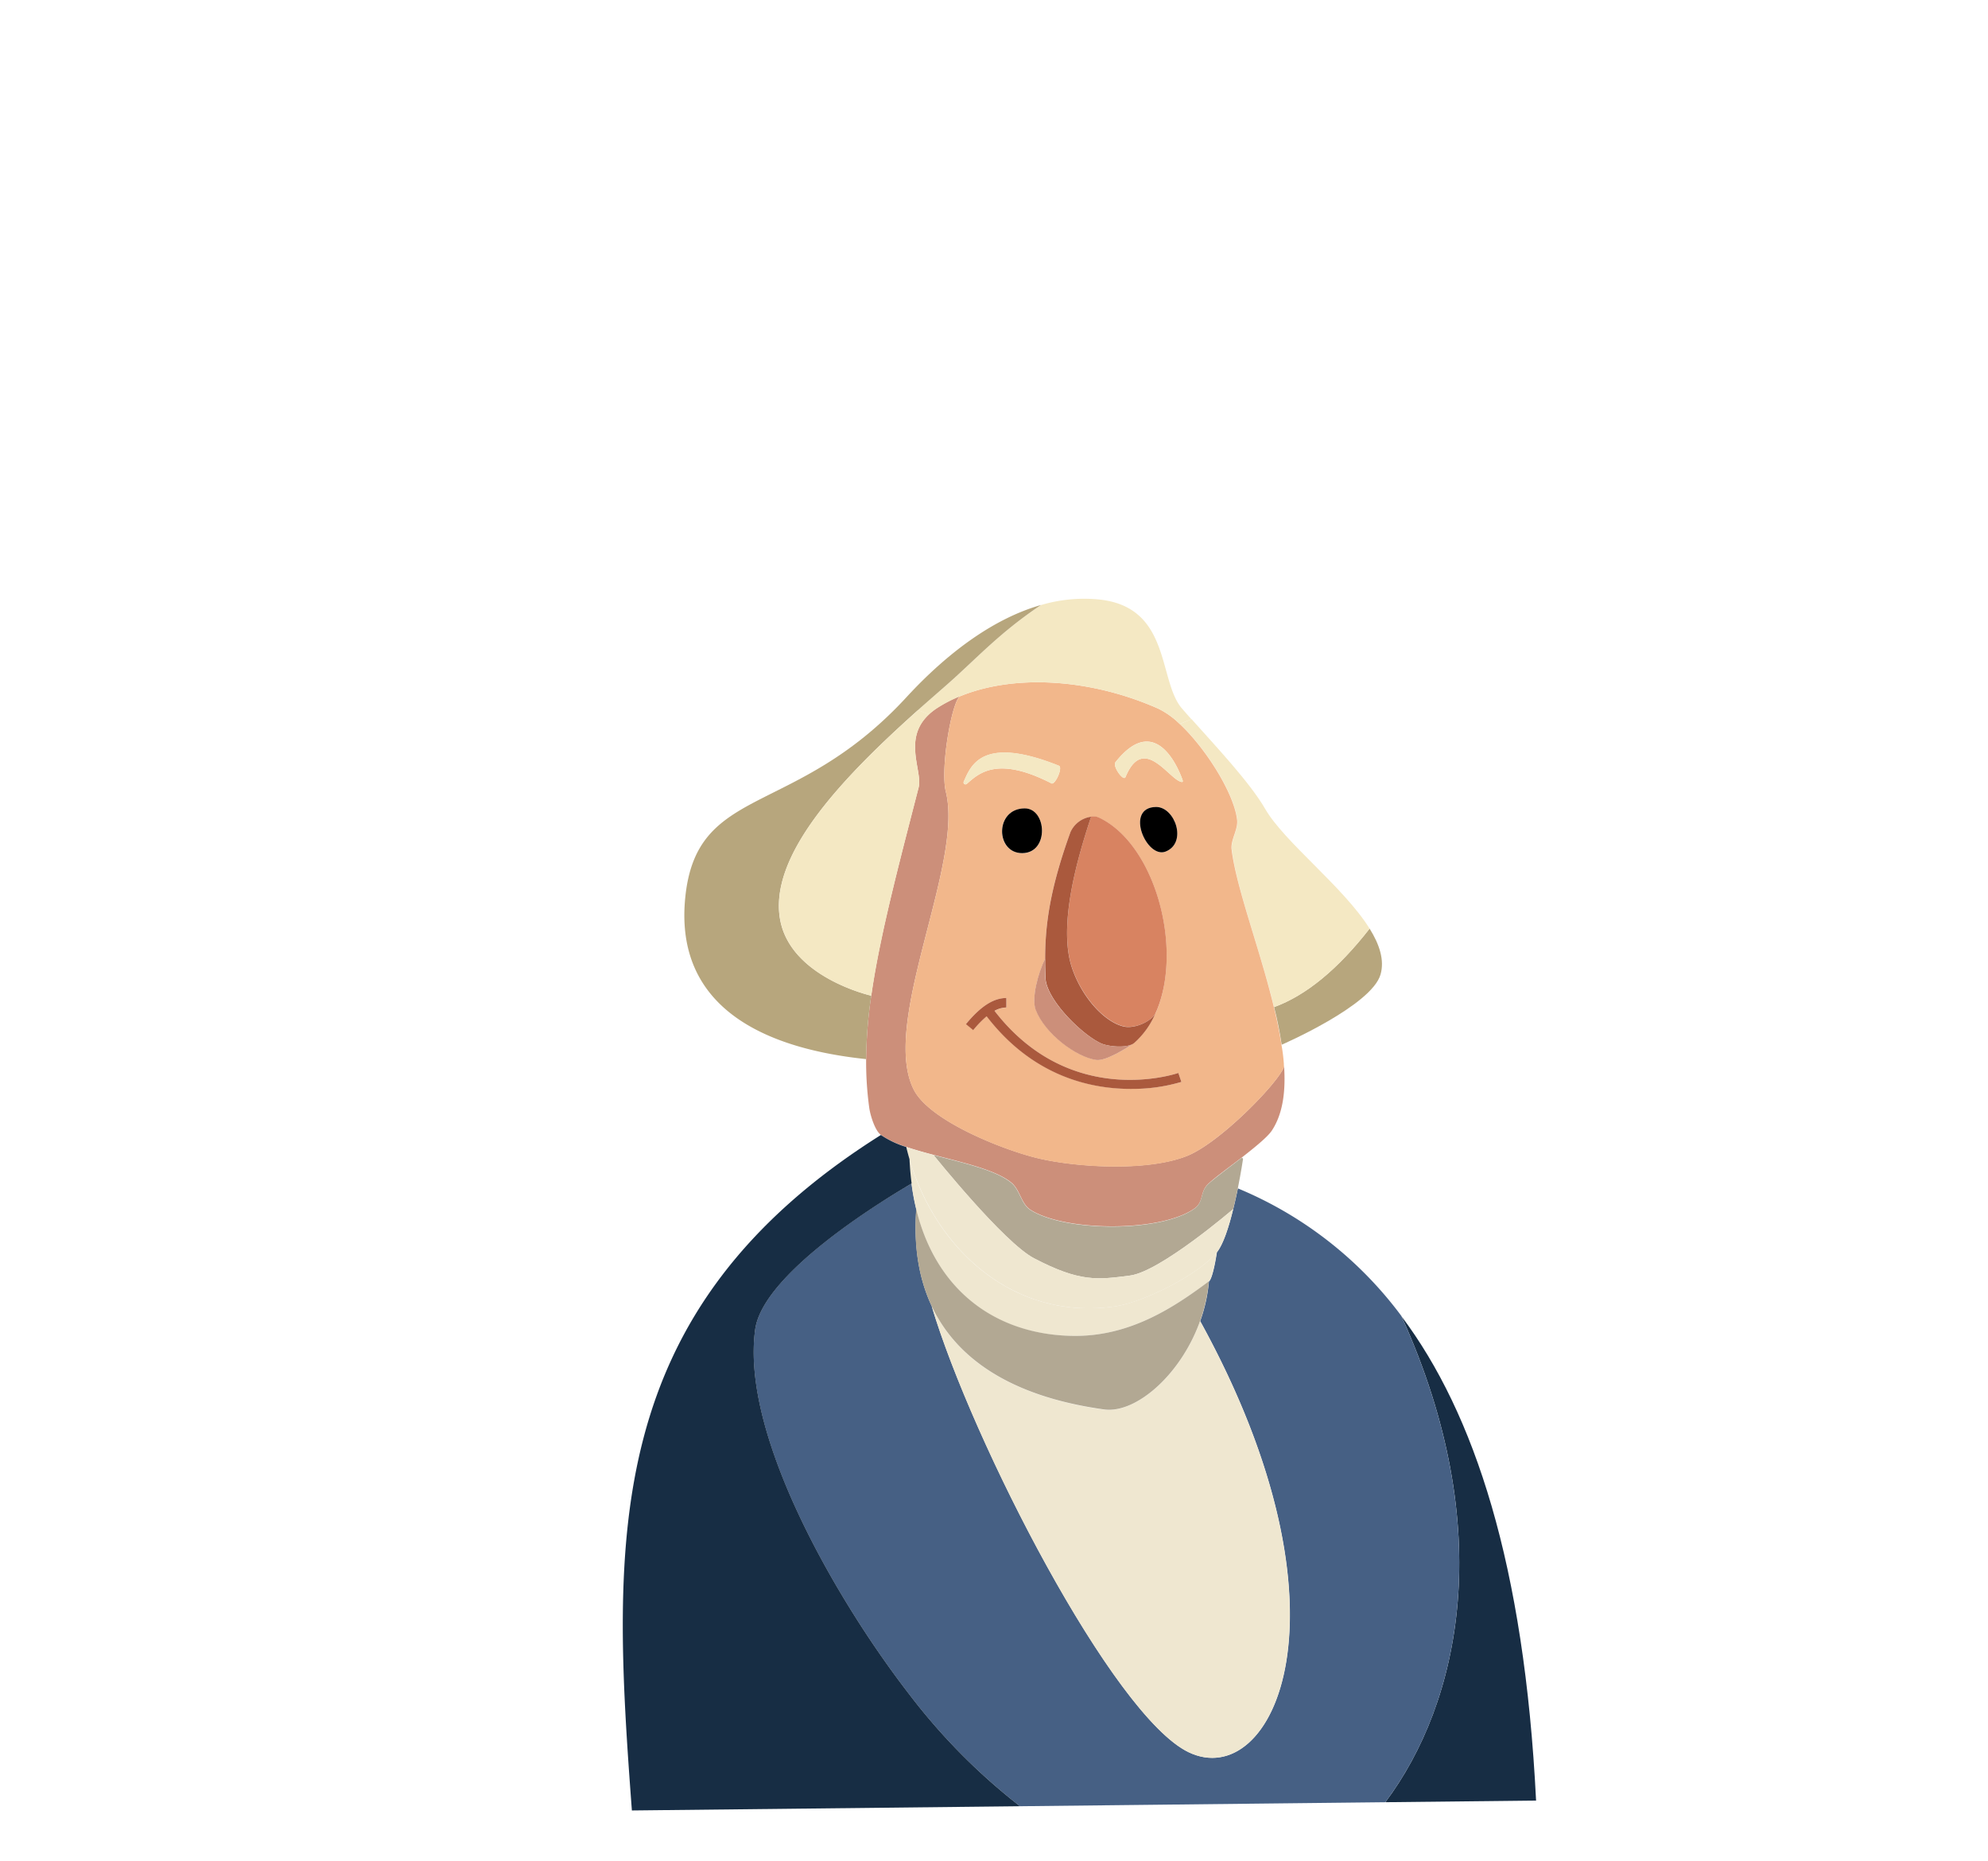 <svg id="Layer_1" data-name="Layer 1" xmlns="http://www.w3.org/2000/svg" viewBox="0 0 470.16 440"><defs><style>.cls-1{fill:#172d44;}.cls-2{fill:#466084;}.cls-3{fill:#b7a67d;}.cls-4{fill:#f4e8c3;}.cls-5{fill:#cc8f7a;}.cls-6{fill:#f2b78b;}.cls-7{fill:#b2a893;}.cls-8{fill:#efe7d0;}.cls-9{fill:#aa593d;}.cls-10{fill:#d88361;}</style></defs><title>george_back_final</title><g id="_Group_" data-name="&lt;Group&gt;"><path class="cls-1" d="M363.28,425.78l-35.65.39c17.69-23.6,26.67-64.52,3.85-114.87C348.68,334.23,360.5,370,363.28,425.78Z"/><path class="cls-2" d="M331.47,311.3c22.82,50.35,13.85,91.28-3.85,114.87l-86.39.95a144.09,144.09,0,0,1-26.31-26.61c-17-22-39.79-61.13-36.33-86.13,1.9-13.72,31.87-31.55,37-34.51a55.13,55.13,0,0,0,1.12,6.08c-.64,8.67.57,16.36,3.65,22.92,9.57,32,42.86,96.86,60.75,105.47,19.88,9.56,40.82-32.75,2.74-101.94a37,37,0,0,0,2.06-9.36c1-.76,1.89-6.92,1.89-6.92,1.5-1.85,2.83-6,3.86-10.22.42-1.66.78-3.33,1.1-4.88a92.06,92.06,0,0,1,38.72,30.24S331.47,311.28,331.47,311.3Z"/><path class="cls-3" d="M323.91,219.59c2.36,3.78,3.55,7.46,2.59,10.83-2.1,7.39-23.39,16.63-23.39,16.63-.43-2.88-1-5.88-1.79-8.9Q312.68,234,323.91,219.59Z"/><path class="cls-4" d="M323.91,219.59Q312.68,234,301.32,238.15c-3.31-13.63-8.9-28.05-10-37.31-.26-2.19,1.55-4.71,1.31-6.9-.66-6.15-7.27-16.83-13.58-22.74l2.73-1.17c5.62,6.3,13.78,14.95,17.43,21.24C303.76,199.17,317.78,209.75,323.91,219.59Z"/><path class="cls-5" d="M204.84,250.41a110,110,0,0,1,1.21-15c1.91-13.46,6-29,11.2-49.22,1-3.85-3.84-11.46,2.47-17.3a14.88,14.88,0,0,1,2.18-1.65,32.66,32.66,0,0,1,5.1-2.61c-2,1.68-4.65,17.21-3.31,22.58C228,204.44,208,242,216.15,257.74c3.78,7.3,20.78,14,28.76,16,8.66,2.2,26,3.46,35.78-.39,7.91-3.13,21.9-17.61,23-21.17.39,6-.31,11.23-2.89,15.15-1,1.52-4,3.95-7.06,6.34-3.29,2.53-6.72,5-8.1,6.39-1.81,1.77-1,4.1-3,5.6-7.83,5.77-30.69,5.64-38.91.43-2.22-1.41-2.48-4.7-4.48-6.39-3.58-3-11.34-4.74-18.45-6.61-2.29-.6-4.5-1.22-6.49-1.9a22.35,22.35,0,0,1-6-2.84c-1.39-1-2.49-4.65-2.73-6.36A80.05,80.05,0,0,1,204.84,250.41Z"/><path class="cls-6" d="M303.63,251.52c0,.23,0,.47.05.7-1.09,3.56-15.08,18-23,21.17-9.74,3.86-27.11,2.59-35.78.39-8-2-25-8.75-28.76-16C208,242,228,204.44,223.69,187.25c-1.33-5.37,1.28-20.9,3.31-22.58a0,0,0,0,1,0,0c13-5.35,31-4.16,46.92,2.9A19.42,19.42,0,0,1,279,171.2c6.31,5.91,12.92,16.59,13.58,22.74.24,2.19-1.57,4.71-1.31,6.9,1.13,9.25,6.73,23.68,10,37.31.74,3,1.35,6,1.79,8.9C303.35,248.58,303.52,250.07,303.63,251.52Zm-24.18-66.61c.34.06.31-.24.2-.55-1.82-5-7.25-15-15.84-4.12-.75.95,1.9,4.64,2.37,3.51C270.45,173.42,276.51,184.43,279.45,184.91Zm-.05,70.93-.72-2.12c-1.06.36-25.67,8.38-43.47-14.67a6,6,0,0,1,2.8-.79V236c-3.06,0-6.11,2-9.55,6.15l1.73,1.42a24.28,24.28,0,0,1,3.17-3.27c11.08,14.4,25,17.27,34.57,17.16A40.56,40.56,0,0,0,279.4,255.84Zm-3.74-54.47c5.19-2,2.26-10.6-2.24-10.55C265.89,190.9,271.13,203.15,275.66,201.37ZM273.56,239c6.22-15-.44-39.52-13.75-45.69a3.35,3.35,0,0,0-1.76-.17,6.27,6.27,0,0,0-4.87,3.59c-4.87,13.33-6,21.88-6,30h0c-1.64,3.4-3.27,9.28-2.22,12,2.18,5.7,9.63,11.22,14.33,11.89,2.32.32,7.31-2.9,8.62-3.79l.32-.22a19.51,19.51,0,0,0,5-6.92h0A2.7,2.7,0,0,0,273.56,239Zm-24.93-53.75c.92.47,2.78-3.77,1.81-4.16-18.53-7.43-20.9.26-22.53,3.77a.46.46,0,0,0,.71.53C231.37,183,235.69,178.58,248.63,185.22Zm-6.83,16.52c6.39-.07,5.78-10.64.49-10.58C235.21,191.24,235.33,201.81,241.81,201.74Z"/><path class="cls-7" d="M293.73,273.72l.25.32s-.45,3.07-1.24,7c-.32,1.55-.68,3.22-1.1,4.88,0,0-17.21,14.79-24.41,15.71-7.69,1-11.79,1.6-22.69-4.08-7.19-3.75-23.76-24.41-23.76-24.41,7.11,1.87,14.87,3.6,18.45,6.61,2,1.69,2.26,5,4.48,6.39,8.22,5.22,31.08,5.35,38.91-.43,2-1.5,1.2-3.83,3-5.6C287,278.76,290.45,276.25,293.73,273.72Z"/><path class="cls-8" d="M291.64,285.91c-1,4.21-2.36,8.36-3.86,10.22-4.27,5.3-17.3,11.8-24,12.79-23.88,3.5-42.35-13.3-48.69-34.8q-.42-1.42-.77-2.88c2,.68,4.2,1.3,6.49,1.9,0,0,16.57,20.66,23.76,24.41,10.9,5.68,15,5.07,22.69,4.08C274.43,300.7,291.64,285.91,291.64,285.91Z"/><path class="cls-8" d="M216.68,285.95a55.13,55.13,0,0,1-1.12-6.08c-.24-1.84-.41-3.77-.5-5.76,6.33,21.5,24.81,38.3,48.69,34.8,6.73-1,19.75-7.49,24-12.79,0,0-.87,6.15-1.89,6.92-8.79,6.55-18.79,12.81-31.46,12.86C236.23,316,221.51,305.79,216.68,285.95Z"/><path class="cls-8" d="M283.82,312.4c38.08,69.19,17.15,111.5-2.74,101.94-17.89-8.61-51.18-73.45-60.75-105.47,6.11,13,19.61,21.53,40.74,24.46C268.61,334.37,279.28,325.13,283.82,312.4Z"/><path class="cls-7" d="M285.88,303a37,37,0,0,1-2.06,9.36c-4.54,12.73-15.22,22-22.75,20.92-21.13-2.93-34.63-11.46-40.74-24.46-3.08-6.56-4.3-14.25-3.65-22.92,4.83,19.85,19.55,30,37.74,30C267.1,315.85,277.09,309.6,285.88,303Z"/><path class="cls-4" d="M227,164.67a0,0,0,0,0,0,0,32.66,32.66,0,0,0-5.1,2.61,14.88,14.88,0,0,0-2.18,1.65l-2.61-1c2-1.82,4.08-3.61,6.1-5.36,7.47-6.47,12.71-12.62,23-19.5a0,0,0,0,1,0,0,35.83,35.83,0,0,1,13.9-1.29c16.89,1.89,13.75,19.17,19.41,25.74.68.79,1.43,1.64,2.23,2.54L279,171.2a19.42,19.42,0,0,0-5.09-3.64C258,160.51,240,159.32,227,164.67Z"/><path class="cls-4" d="M279.65,184.36c.12.31.14.61-.2.55-2.94-.48-9-11.49-13.28-1.16-.47,1.12-3.12-2.56-2.37-3.51C272.4,169.39,277.82,179.33,279.65,184.36Z"/><path class="cls-9" d="M278.68,253.72l.72,2.12a40.56,40.56,0,0,1-11.49,1.65c-9.61.11-23.49-2.76-34.57-17.16a24.28,24.28,0,0,0-3.17,3.27l-1.73-1.42C231.88,238,234.94,236,238,236v2.24a6,6,0,0,0-2.8.79C253,262.1,277.62,254.08,278.68,253.72Z"/><path d="M273.42,190.82c4.5,0,7.44,8.51,2.24,10.55C271.13,203.15,265.89,190.9,273.42,190.82Z"/><path class="cls-10" d="M259.81,193.28c13.31,6.18,20,30.71,13.75,45.69-.11.25-.21.49-.33.74h0c-1.22,2-4.94,3.56-7.42,3-4.45-1-9.74-6.65-12.19-13.62-3.56-10.1,1.3-26.52,4.44-36h0A3.35,3.35,0,0,1,259.81,193.28Z"/><path class="cls-6" d="M273.24,239.72c.12-.25.22-.49.33-.74A2.7,2.7,0,0,1,273.24,239.72Z"/><path class="cls-9" d="M273.22,239.73a19.51,19.51,0,0,1-5,6.92l-.32.22c-1.72,1-5.8.62-7.47-.13-4.61-2.1-12.94-10.38-13.16-15.45-.06-1.52-.1-3-.09-4.57,0-8.14,1.17-16.69,6-30a6.27,6.27,0,0,1,4.87-3.59h0c-3.14,9.47-8,25.89-4.44,36,2.45,7,7.74,12.62,12.19,13.62C268.28,243.29,272,241.7,273.22,239.73Z"/><path class="cls-5" d="M260.4,246.73c1.66.75,5.74,1.13,7.47.13-1.31.89-6.3,4.11-8.62,3.79-4.71-.66-12.16-6.19-14.33-11.89-1-2.76.58-8.65,2.22-12h0c0,1.53,0,3,.09,4.57C247.46,236.35,255.78,244.63,260.4,246.73Z"/><path class="cls-4" d="M250.44,181.06c1,.39-.89,4.63-1.81,4.16-12.94-6.64-17.26-2.2-20,.14a.46.46,0,0,1-.71-.53C229.54,181.33,231.92,173.63,250.44,181.06Z"/><path d="M242.29,191.16c5.29-.06,5.9,10.51-.49,10.58S235.21,191.24,242.29,191.16Z"/><path class="cls-1" d="M241.23,427.12l-91.79,1c-4.79-64-7.4-118,58.89-159.73a22.35,22.35,0,0,0,6,2.84q.35,1.46.77,2.88c.09,2,.26,3.91.5,5.76-5.12,3-35.08,20.79-37,34.51-3.45,25,19.35,64.16,36.33,86.13A144.09,144.09,0,0,0,241.23,427.12Z"/><path class="cls-3" d="M246.2,143.06c-10.27,6.88-15.5,13-23,19.5-2,1.75-4.06,3.54-6.1,5.36C199.5,183.67,182,201.84,184.43,217.1c2.22,14,21.62,18.35,21.62,18.35a110,110,0,0,0-1.21,15c-27.86-2.93-45.18-14.62-42.77-38.27,2.72-26.86,25.8-18.58,52.23-47.23C224.54,153.83,235.44,146.13,246.2,143.06Z"/><path class="cls-4" d="M217.13,167.92l2.61,1c-6.32,5.83-1.49,13.45-2.47,17.3C212,206.44,208,222,206.06,235.45c0,0-19.4-4.31-21.62-18.35C182,201.84,199.5,183.67,217.13,167.92Z"/></g></svg>